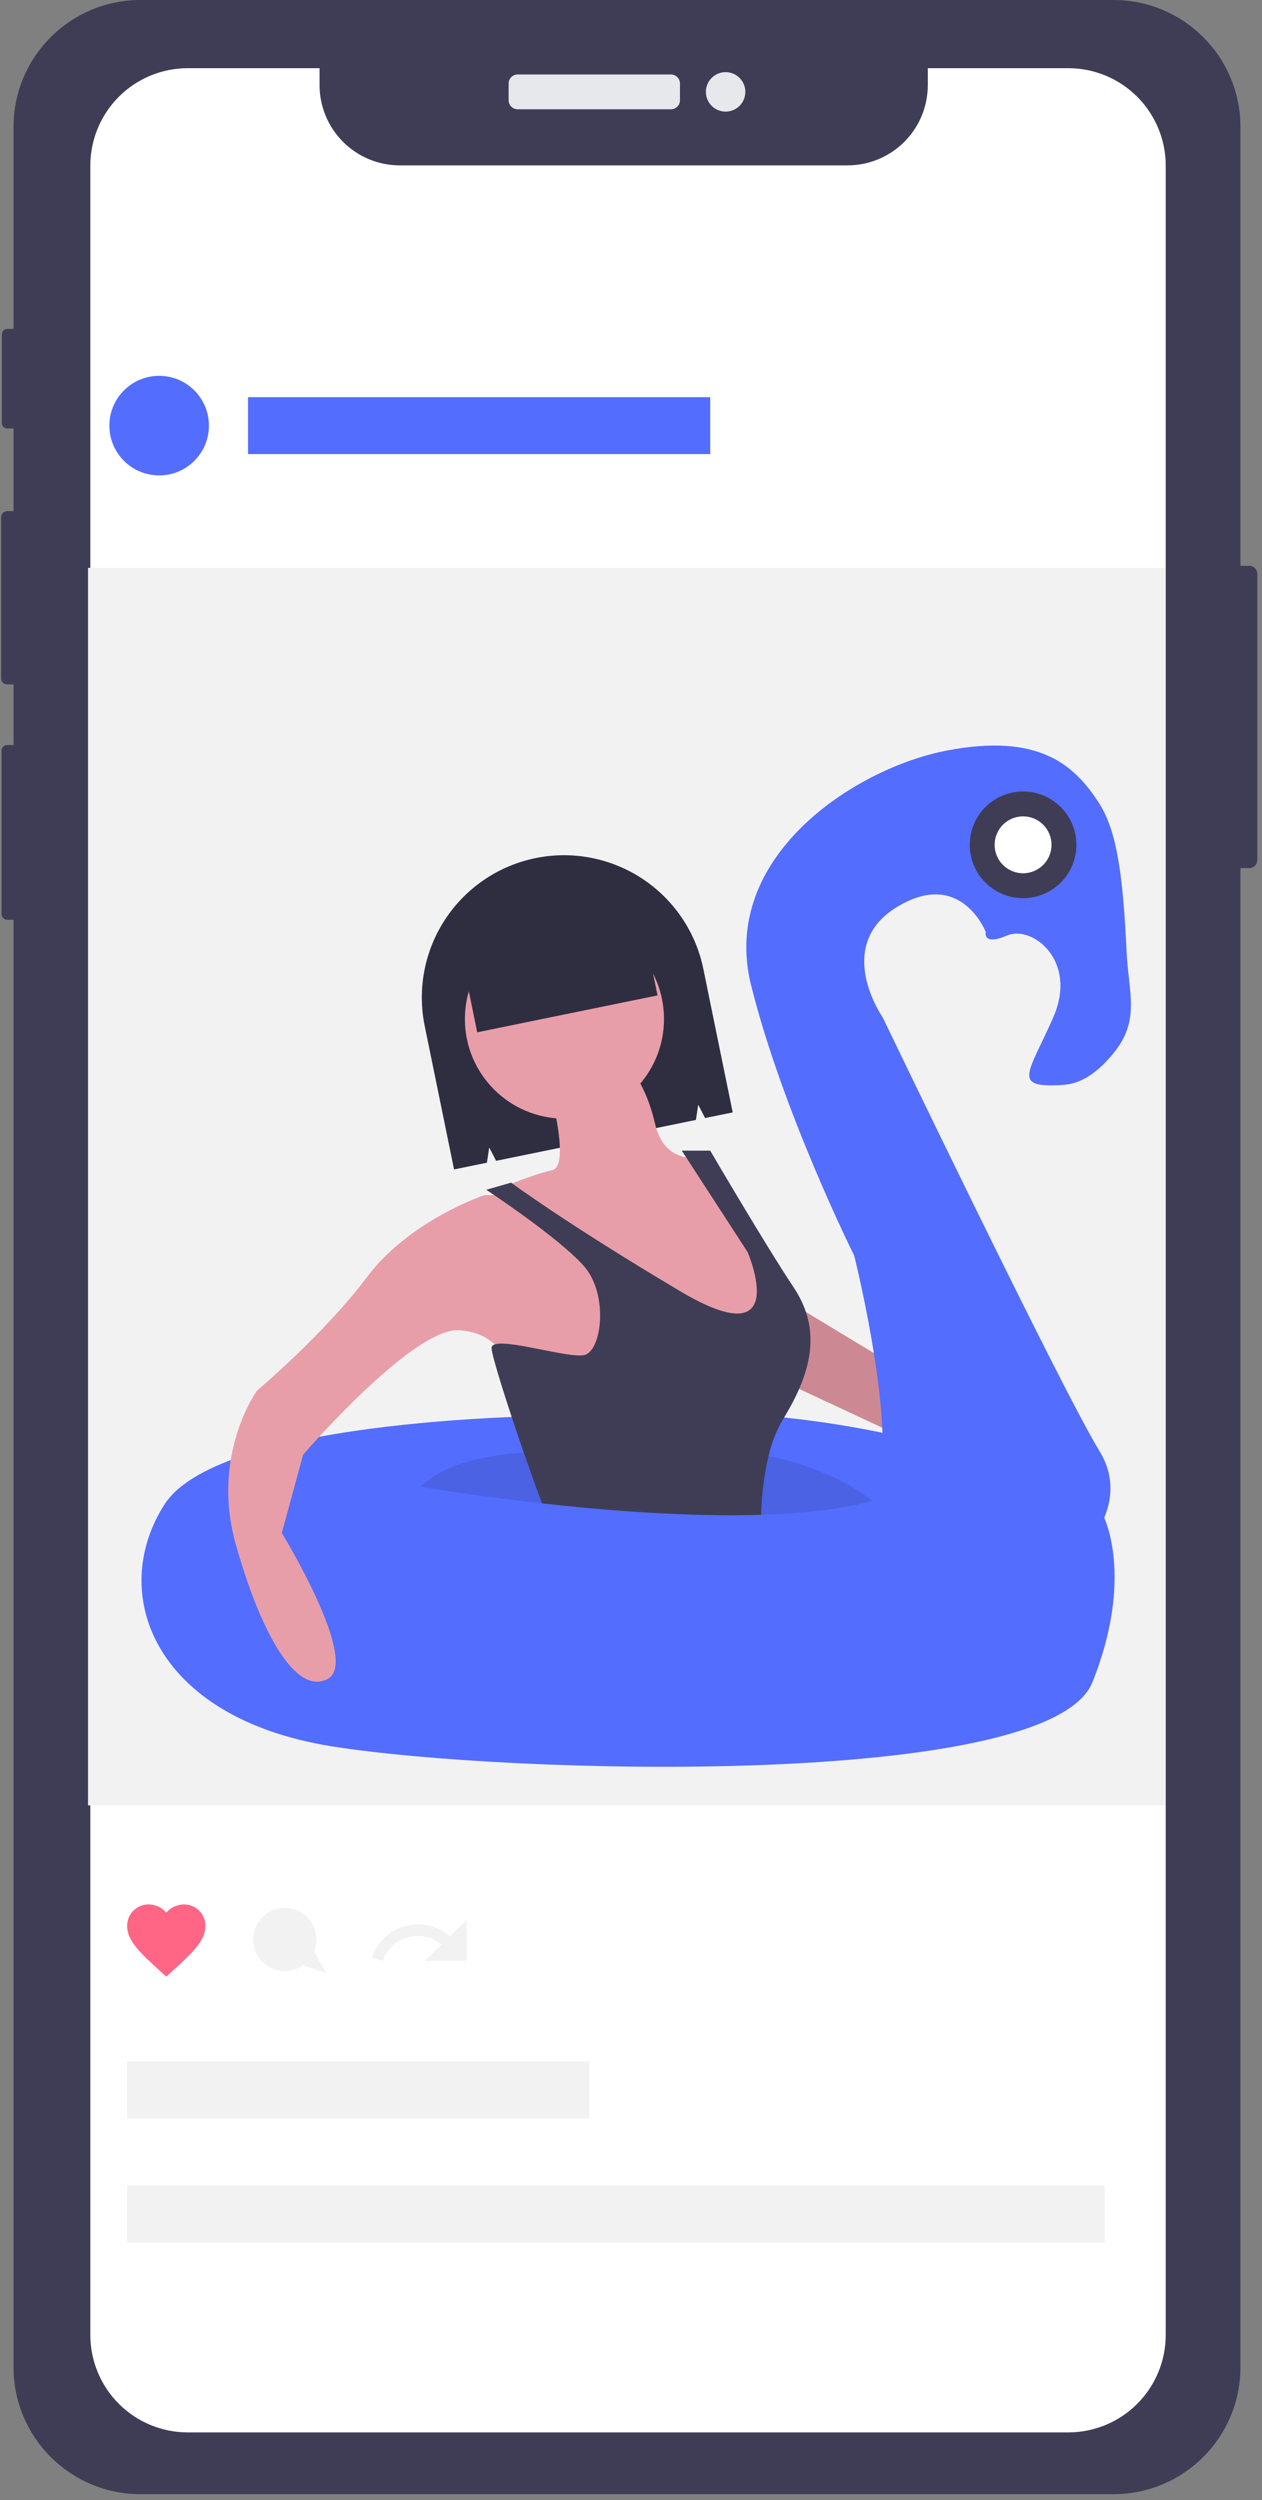 <svg width="197" height="390" viewBox="0 0 197 390" fill="none" xmlns="http://www.w3.org/2000/svg">
<rect x="0" y="0" width="197" height="390" fill="#808080" stroke="none"/>
<path d="M194.998 88.259H191.819C191.116 88.259 190.547 88.828 190.547 89.53V134.15C190.547 134.852 191.116 135.422 191.819 135.422H194.998C195.7 135.422 196.27 134.852 196.27 134.15V89.53C196.27 88.828 195.7 88.259 194.998 88.259Z" fill="#3F3D56"/>
<path d="M2.668 51.31H1.125C0.664 51.31 0.291 51.684 0.291 52.144V66.003C0.291 66.463 0.664 66.837 1.125 66.837H2.668C3.129 66.837 3.503 66.463 3.503 66.003V52.144C3.503 51.684 3.129 51.31 2.668 51.31Z" fill="#3F3D56"/>
<path d="M2.854 79.737H1.115C0.595 79.737 0.174 80.158 0.174 80.677V105.822C0.174 106.341 0.595 106.762 1.115 106.762H2.854C3.373 106.762 3.795 106.341 3.795 105.822V80.677C3.795 80.158 3.373 79.737 2.854 79.737Z" fill="#3F3D56"/>
<path d="M2.783 116.218H1.127C0.633 116.218 0.233 116.619 0.233 117.113V142.582C0.233 143.077 0.633 143.477 1.127 143.477H2.783C3.277 143.477 3.678 143.077 3.678 142.582V117.113C3.678 116.619 3.277 116.218 2.783 116.218Z" fill="#3F3D56"/>
<path d="M173.826 0H21.919C10.979 0 2.11 8.865 2.11 19.8V369.272C2.11 380.207 10.979 389.072 21.919 389.072H173.826C184.766 389.072 193.636 380.207 193.636 369.272V19.8C193.636 8.865 184.766 0 173.826 0Z" fill="#3F3D56"/>
<path d="M104.733 11.619H80.808C80.029 11.619 79.398 12.25 79.398 13.029V15.637C79.398 16.416 80.029 17.047 80.808 17.047H104.733C105.512 17.047 106.143 16.416 106.143 15.637V13.029C106.143 12.25 105.512 11.619 104.733 11.619Z" fill="#E6E8EC"/>
<path d="M113.268 17.412C114.969 17.412 116.348 16.034 116.348 14.333C116.348 12.633 114.969 11.254 113.268 11.254C111.566 11.254 110.187 12.633 110.187 14.333C110.187 16.034 111.566 17.412 113.268 17.412Z" fill="#E6E8EC"/>
<path d="M181.971 25.841V364.237C181.97 368.268 180.367 372.134 177.515 374.985C174.662 377.836 170.792 379.437 166.759 379.436H29.313C25.28 379.437 21.41 377.836 18.558 374.985C15.705 372.134 14.102 368.268 14.101 364.237V25.841C14.101 23.845 14.494 21.867 15.259 20.023C16.023 18.178 17.143 16.501 18.556 15.089C19.969 13.678 21.646 12.557 23.492 11.793C25.337 11.029 27.316 10.636 29.313 10.636H49.881V13.277C49.882 16.597 51.201 19.781 53.551 22.129C55.9 24.477 59.085 25.796 62.406 25.797H132.306C135.628 25.797 138.814 24.478 141.163 22.13C143.512 19.782 144.832 16.597 144.832 13.277V10.636H166.759C168.757 10.636 170.735 11.029 172.58 11.793C174.427 12.557 176.103 13.678 177.516 15.089C178.929 16.501 180.049 18.178 180.814 20.023C181.578 21.867 181.971 23.845 181.971 25.841Z" fill="white"/>
<path d="M181.903 88.583H13.744V281.628H181.903V88.583Z" fill="#F2F2F2"/>
<path d="M25.954 308.34L25.068 307.542C21.924 304.657 19.848 302.784 19.848 300.452C19.84 300.007 19.922 299.567 20.088 299.155C20.253 298.744 20.5 298.369 20.813 298.054C21.127 297.739 21.5 297.49 21.911 297.322C22.321 297.154 22.762 297.07 23.206 297.075C23.73 297.078 24.247 297.195 24.722 297.418C25.196 297.64 25.616 297.964 25.954 298.364C26.291 297.964 26.71 297.64 27.185 297.418C27.659 297.195 28.177 297.078 28.7 297.075C29.144 297.07 29.585 297.154 29.997 297.322C30.407 297.49 30.781 297.739 31.093 298.054C31.406 298.369 31.653 298.744 31.819 299.155C31.985 299.567 32.066 300.007 32.058 300.452C32.058 302.784 29.982 304.657 26.839 307.542L25.954 308.34Z" fill="#FF6584"/>
<path d="M58.05 305.389L59.761 305.878C60.066 304.992 60.583 304.194 61.266 303.552C61.949 302.911 62.778 302.445 63.682 302.196C64.586 301.947 65.536 301.921 66.453 302.121C67.368 302.321 68.221 302.741 68.938 303.345L66.325 305.878H72.849V299.538L70.22 302.058C69.28 301.233 68.15 300.655 66.931 300.374C65.713 300.094 64.444 300.12 63.238 300.45C62.032 300.78 60.927 301.404 60.021 302.266C59.116 303.128 58.439 304.201 58.05 305.389Z" fill="#F2F2F2"/>
<path d="M24.844 74.16C29.134 74.16 32.613 70.683 32.613 66.394C32.613 62.105 29.134 58.627 24.844 58.627C20.553 58.627 17.073 62.105 17.073 66.394C17.073 70.683 20.553 74.16 24.844 74.16Z" fill="#536DFE"/>
<path d="M110.866 61.956H38.718V70.831H110.866V61.956Z" fill="#536DFE"/>
<path d="M91.996 321.568H19.848V330.444H91.996V321.568Z" fill="#F2F2F2"/>
<path d="M172.468 340.918H19.848V349.793H172.468V340.918Z" fill="#F2F2F2"/>
<path d="M50.927 307.779L49.015 304.435C49.472 303.338 49.519 302.112 49.144 300.984C48.769 299.856 47.999 298.901 46.977 298.295C45.953 297.689 44.746 297.472 43.576 297.684C42.406 297.897 41.352 298.525 40.608 299.453C39.865 300.38 39.48 301.544 39.527 302.732C39.574 303.92 40.048 305.051 40.862 305.917C41.678 306.783 42.777 307.326 43.96 307.447C45.144 307.566 46.33 307.256 47.302 306.571L50.927 307.779Z" fill="#F2F2F2"/>
<path d="M83.595 133.858C80.739 134.442 78.026 135.583 75.611 137.214C73.196 138.847 71.126 140.938 69.52 143.37C67.914 145.802 66.802 148.526 66.25 151.387C65.697 154.248 65.713 157.19 66.297 160.044L70.879 182.423L76.009 181.373L76.37 179.002L77.444 181.08L108.631 174.701L108.994 172.329L110.067 174.407L114.376 173.525L109.794 151.147C109.21 148.293 108.069 145.581 106.436 143.167C104.803 140.753 102.71 138.684 100.277 137.079C97.844 135.474 95.119 134.363 92.256 133.81C89.394 133.257 86.451 133.274 83.595 133.858Z" fill="#2F2E41"/>
<path d="M122.242 202.513L148.881 218.6L145.551 226.366L120.577 214.717L122.242 202.513Z" fill="#CD8993"/>
<path d="M88.389 220.819C88.389 220.819 34.556 220.819 25.676 234.687C16.796 248.555 24.011 267.971 51.76 272.409C79.509 276.847 163.866 279.065 170.526 262.424C177.185 245.782 172.191 236.352 172.191 236.352C172.191 236.352 143.331 216.381 88.389 220.819Z" fill="#536DFE"/>
<path d="M136.116 234.132L165.531 245.227C165.531 245.227 177.74 236.352 171.635 226.366C165.531 216.381 137.782 158.689 137.782 158.689C137.782 158.689 130.012 147.595 140.002 141.493C149.991 135.391 153.876 145.376 153.876 145.376C153.876 145.376 153.322 147.595 157.206 145.931C161.091 144.266 168.305 149.814 164.42 158.689C160.536 167.565 157.761 169.784 166.086 169.229C169.092 169.029 171.736 166.876 173.888 164.206C178.012 159.088 176.171 154.967 175.859 148.403C175.324 137.159 174.451 129.827 171.635 125.405C167.751 119.304 162.201 114.311 147.772 117.085C133.342 119.859 112.253 133.727 117.247 153.697C122.243 173.667 133.342 195.856 133.342 195.856C133.342 195.856 141.112 226.921 136.116 234.132Z" fill="#536DFE"/>
<path opacity="0.1" d="M136.116 234.132C131.321 235.453 125.3 236.096 118.818 236.296C107.508 236.645 94.776 235.647 84.609 234.515C73.626 233.289 65.635 231.913 65.635 231.913C69.347 228.452 75.052 227.082 81.756 226.583C90.081 225.962 99.948 226.672 109.478 226.366C112.99 226.243 116.507 226.508 119.961 227.154C130.473 229.156 136.116 234.132 136.116 234.132Z" fill="black"/>
<path d="M88.111 174.499C96.693 174.499 103.65 167.545 103.65 158.967C103.65 150.388 96.693 143.434 88.111 143.434C79.529 143.434 72.572 150.388 72.572 158.967C72.572 167.545 79.529 174.499 88.111 174.499Z" fill="#E89EA9"/>
<path d="M86.169 171.448C86.169 171.448 88.944 181.988 86.169 182.543C83.394 183.097 76.734 185.871 76.734 185.871L85.058 189.2L100.598 203.623L113.918 210.279L120.577 208.061V195.856L110.587 180.324C110.587 180.324 103.928 182.543 102.263 175.332C100.598 168.12 97.268 165.346 97.268 165.346L86.169 171.448Z" fill="#E89EA9"/>
<path d="M82.284 186.426H75.624C75.624 186.426 63.969 190.308 57.31 199.185C50.65 208.061 40.106 216.936 40.106 216.936C40.106 216.936 32.89 226.921 36.775 240.79C40.66 254.658 46.21 264.642 51.205 261.869C56.2 259.095 43.99 239.125 43.99 239.125L47.32 226.921C47.32 226.921 64.525 206.951 71.739 207.506C78.954 208.061 79.509 214.162 79.509 214.162L95.048 218.6L100.043 208.061L97.268 196.966L82.284 186.426Z" fill="#E89EA9"/>
<path d="M122.243 221.374C121.193 223.173 120.424 225.122 119.961 227.154C119.268 230.154 118.886 233.217 118.818 236.296C107.508 236.645 94.776 235.647 84.609 234.515C83.71 232.119 82.722 229.362 81.756 226.583C79.153 219.072 76.734 211.405 76.734 210.279C76.734 208.061 88.389 211.943 91.164 211.389C93.939 210.834 95.048 201.958 91.164 197.52C87.279 193.083 75.902 185.594 75.902 185.594L79.787 184.484C79.787 184.484 88.389 190.863 106.148 201.403C123.907 211.943 116.693 195.301 116.693 195.301L106.425 179.491H110.866C110.866 179.491 119.468 194.192 123.907 200.849C128.347 207.506 126.682 214.162 122.243 221.374Z" fill="#3F3D56"/>
<path d="M99.108 138.012L70.962 143.769L74.496 161.032L102.642 155.275L99.108 138.012Z" fill="#2F2E41"/>
<path d="M159.703 140.106C164.301 140.106 168.028 136.38 168.028 131.785C168.028 127.19 164.301 123.464 159.703 123.464C155.106 123.464 151.379 127.19 151.379 131.785C151.379 136.38 155.106 140.106 159.703 140.106Z" fill="#3F3D56"/>
<path d="M159.703 136.223C162.156 136.223 164.143 134.236 164.143 131.785C164.143 129.334 162.156 127.347 159.703 127.347C157.251 127.347 155.264 129.334 155.264 131.785C155.264 134.236 157.251 136.223 159.703 136.223Z" fill="white"/>
</svg>
